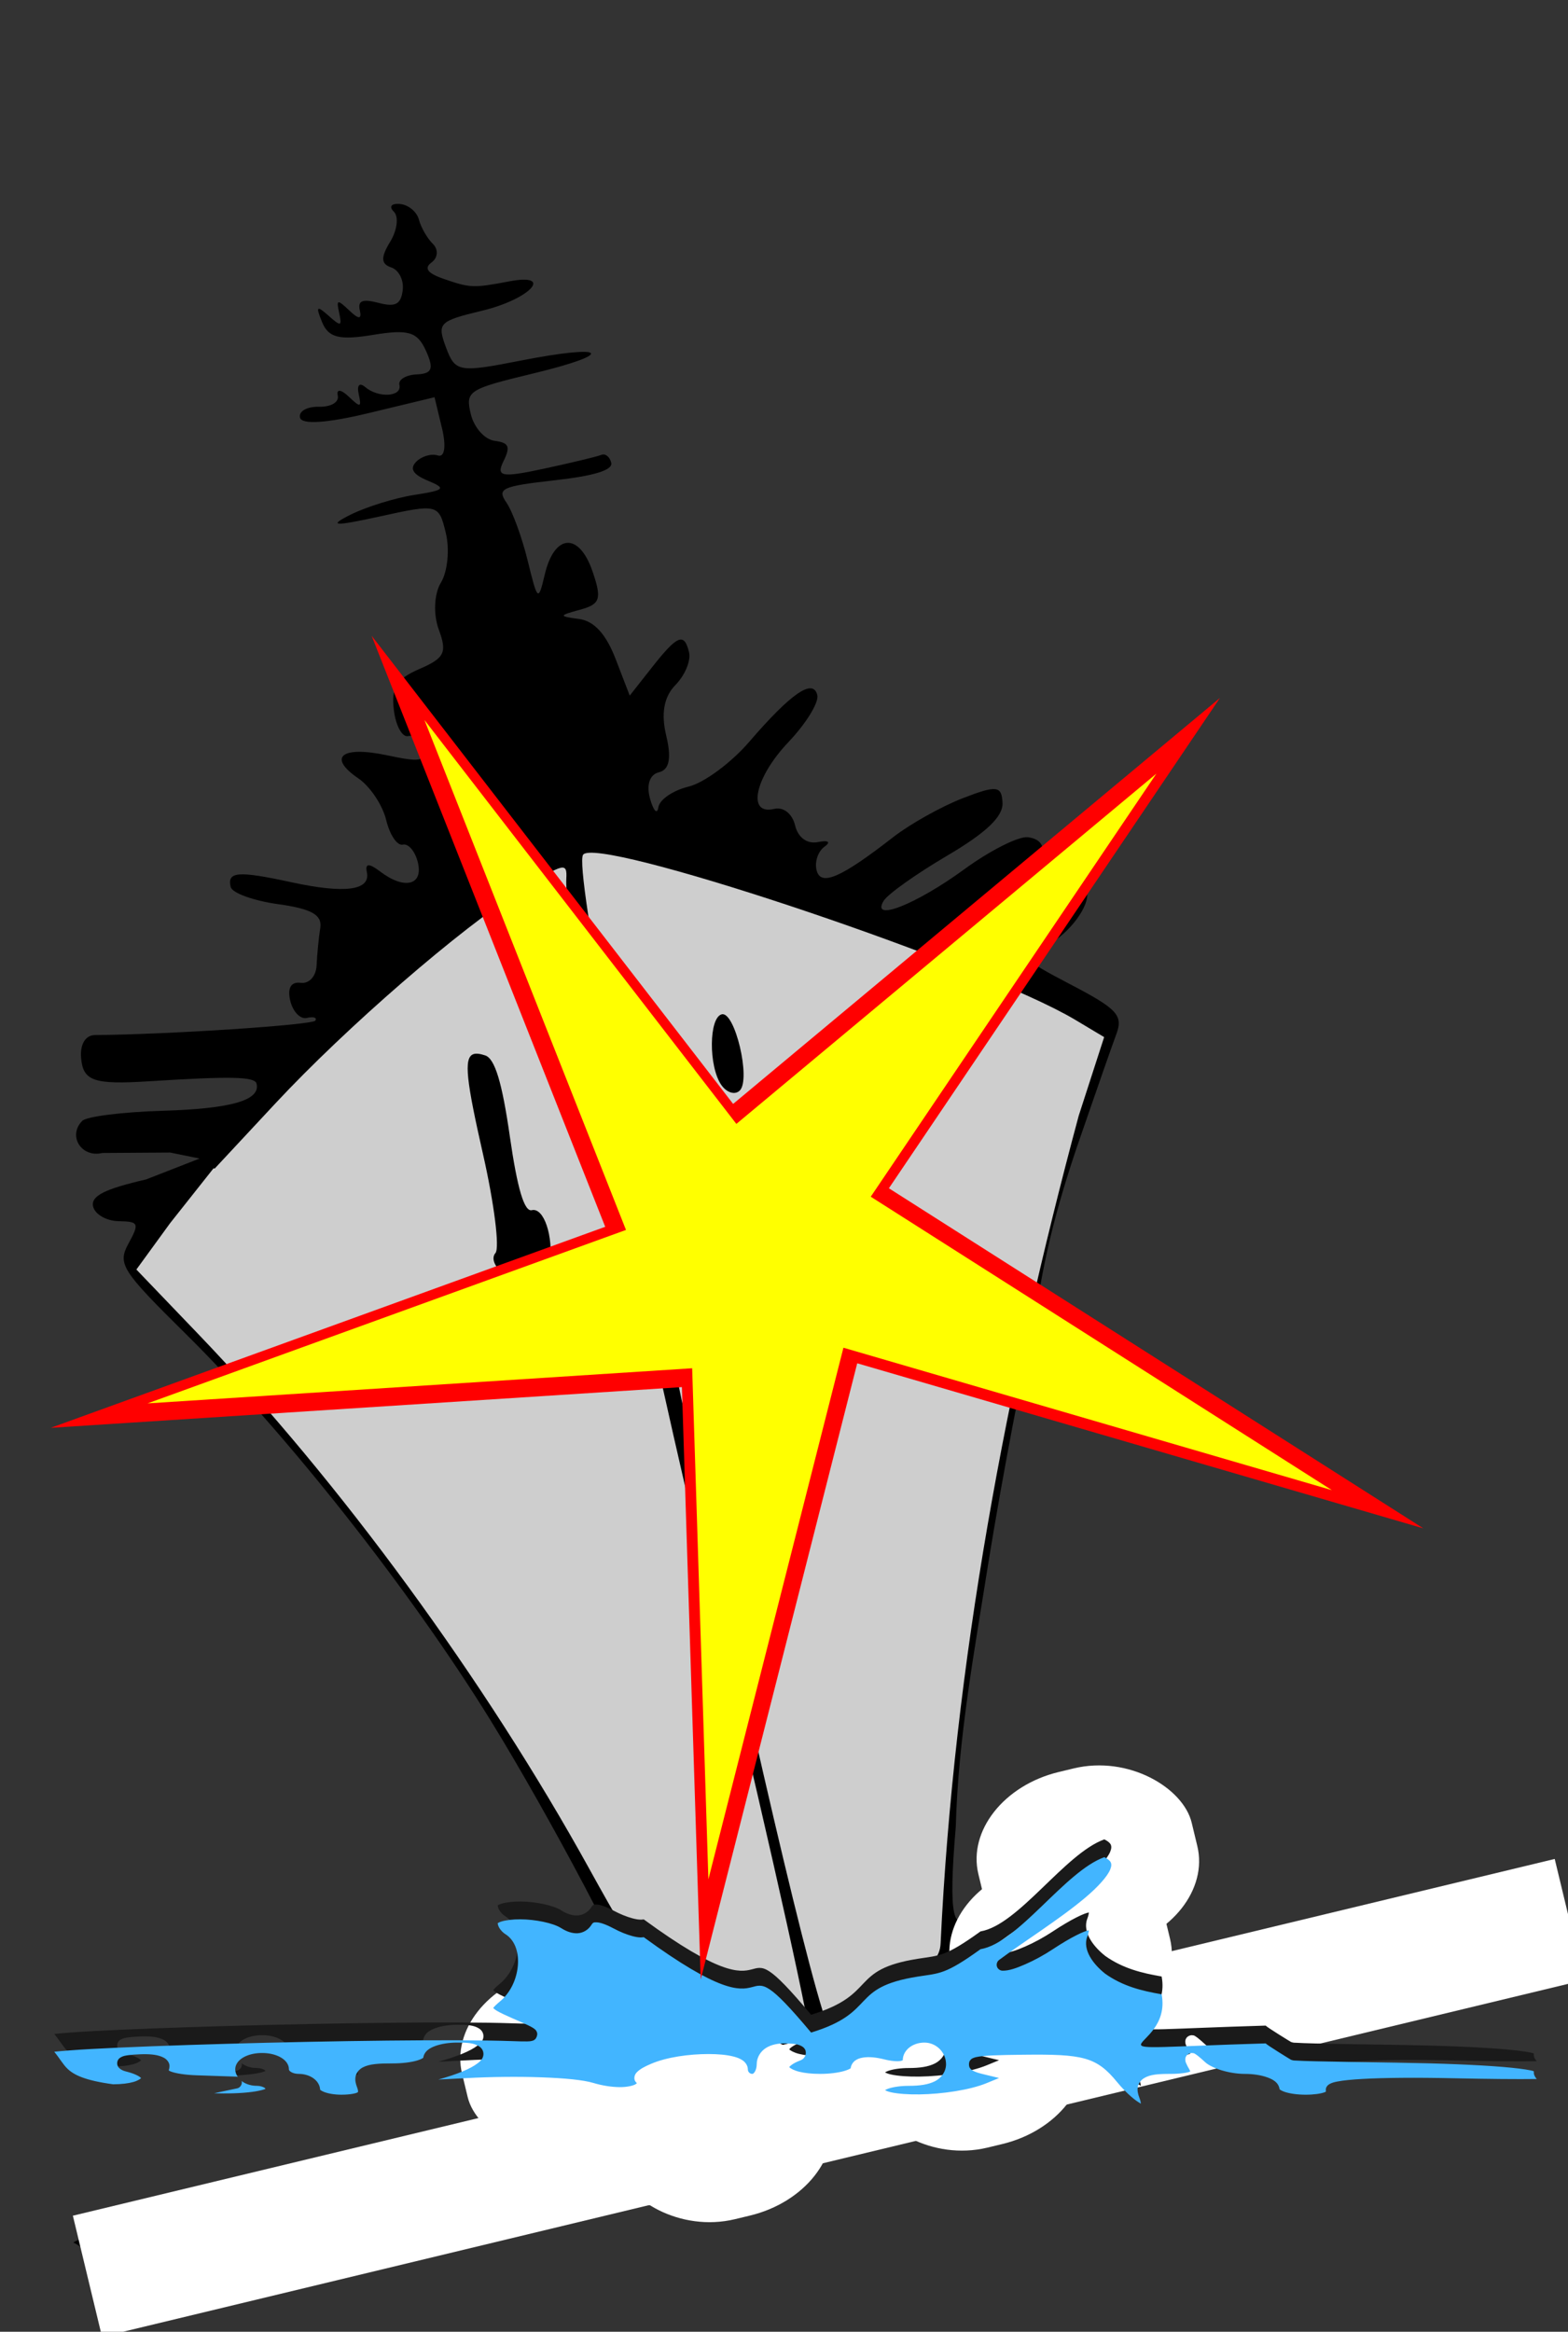 <?xml version="1.0" encoding="UTF-8" standalone="no"?>
<!-- Created with Inkscape (http://www.inkscape.org/) -->

<svg
   xmlns:dc="http://purl.org/dc/elements/1.1/"
   xmlns:cc="http://creativecommons.org/ns#"
   xmlns:rdf="http://www.w3.org/1999/02/22-rdf-syntax-ns#"
   xmlns:svg="http://www.w3.org/2000/svg"
   xmlns="http://www.w3.org/2000/svg"
   xmlns:sodipodi="http://sodipodi.sourceforge.net/DTD/sodipodi-0.dtd"
   xmlns:inkscape="http://www.inkscape.org/namespaces/inkscape"
   about="http://mardenz.blogspot.com/"
   id="svg7386"
   sodipodi:version="0.32"
   inkscape:version="0.48.0 r9654"
   width="540"
   height="803"
   version="1.0"
   sodipodi:docname="fireworks.svg"
   inkscape:output_extension="org.inkscape.output.svg.inkscape">
  <rect width="100%" height="100%" fill="#333333" stroke="none"/>
  <defs
     id="defs7389">
    <inkscape:perspective
       sodipodi:type="inkscape:persp3d"
       inkscape:vp_x="0 : 526.18109 : 1"
       inkscape:vp_y="0 : 1000 : 0"
       inkscape:vp_z="744.09448 : 526.18109 : 1"
       inkscape:persp3d-origin="372.04724 : 350.78739 : 1"
       id="perspective7393" />
    <inkscape:perspective
       id="perspective2462"
       inkscape:persp3d-origin="372.04724 : 350.78739 : 1"
       inkscape:vp_z="744.09448 : 526.18109 : 1"
       inkscape:vp_y="0 : 1000 : 0"
       inkscape:vp_x="0 : 526.18109 : 1"
       sodipodi:type="inkscape:persp3d" />
    <inkscape:perspective
       id="perspective2859"
       inkscape:persp3d-origin="372.04724 : 350.78739 : 1"
       inkscape:vp_z="744.09448 : 526.18109 : 1"
       inkscape:vp_y="0 : 1000 : 0"
       inkscape:vp_x="0 : 526.18109 : 1"
       sodipodi:type="inkscape:persp3d" />
  </defs>
  <sodipodi:namedview
     inkscape:window-height="691"
     inkscape:window-width="1024"
     inkscape:pageshadow="2"
     inkscape:pageopacity="0.0"
     guidetolerance="10.0"
     gridtolerance="10.0"
     objecttolerance="10.0"
     borderopacity="1.0"
     bordercolor="#666666"
     pagecolor="#ffffff"
     id="base"
     showgrid="false"
     inkscape:zoom="0.24470735"
     inkscape:cx="129.75445"
     inkscape:cy="96.067495"
     inkscape:window-x="0"
     inkscape:window-y="24"
     inkscape:current-layer="svg7386"
     inkscape:window-maximized="1" />
  <g
     id="g3145"
     transform="matrix(0.972,-0.234,0.234,0.972,-142.956,82.802)">
    <path
       clip-path="none"
       sodipodi:nodetypes="csssssssssssssssssssscccsssssssssssssssssssssssssssssssssssccccssssssssssssscccssscccsssssssssssssssssssssssssssssssscccssssssssssssscccssscccccccssssssssssssssssssssssssssssscccsssssssssssssssssssssssc"
       id="path4074"
       d="m 273.748,53.14 c -1.173,0.101 -1.421,0.986 -0.509,2.461 1.281,2.073 -0.368,6.478 -3.67,9.78 -4.434,4.434 -4.891,6.695 -1.718,8.656 2.363,1.46 3.268,5.329 2.015,8.592 -1.764,4.598 -3.813,5.1 -9.101,2.27 -5.057,-2.706 -6.833,-2.445 -6.874,0.976 -0.039,3.246 -1.095,3.003 -3.543,-0.785 -3.095,-4.789 -3.488,-4.789 -3.585,0 -0.098,4.789 -0.524,4.789 -3.84,0 -3.078,-4.446 -3.535,-4.124 -2.61,1.803 0.879,5.625 4.347,7.424 15.975,8.274 12.345,0.903 15.137,2.521 16.484,9.568 1.285,6.724 0.248,8.204 -5.007,7.192 -3.644,-0.702 -6.64,0.259 -6.64,2.122 0,4.223 -8.052,2.82 -11.605,-2.015 -1.553,-2.114 -2.693,-1.368 -2.758,1.803 -0.098,4.789 -0.49,4.789 -3.585,0 -1.947,-3.013 -3.512,-3.553 -3.543,-1.23 -0.032,2.378 -3.122,3.346 -7.234,2.27 -4.017,-1.05 -7.192,-0.121 -7.192,2.122 0,2.542 8.562,4.01 23.358,4.01 l 23.337,0 0,10.99 c 0,6.411 -1.49,10.078 -3.585,8.783 -1.976,-1.221 -5.448,-1.067 -7.722,0.339 -2.878,1.779 -2.183,3.984 2.291,7.256 5.711,4.176 5.062,4.591 -5.749,3.713 -6.695,-0.544 -17.007,0.132 -22.934,1.506 -8.488,1.968 -6.404,2.593 9.865,2.928 20.346,0.419 20.664,0.564 20.664,10.926 0,5.786 -2.539,13.061 -5.643,16.166 -3.174,3.174 -5.147,9.964 -4.498,15.487 0.994,8.458 -0.355,10.083 -9.632,11.69 -8.51,1.474 -11.004,3.923 -11.902,11.711 -0.625,5.424 0.588,9.865 2.694,9.865 2.107,0 3.84,2.394 3.84,5.325 0,4.589 -1.753,4.507 -12.538,-0.636 -14.42,-6.876 -20.092,-4.16 -11.393,5.452 3.281,3.625 5.962,10.91 5.962,16.187 0,5.277 1.61,9.589 3.585,9.589 1.976,0 3.607,3.241 3.607,7.192 0,8.101 -6.746,8.101 -13.345,0 -3.058,-3.755 -4.439,-4.02 -4.519,-0.891 -0.164,6.46 -9.048,5.542 -26.095,-2.694 -16.945,-8.187 -20.706,-8.793 -20.706,-3.31 0,2.135 6.525,6.452 14.511,9.589 10.825,4.252 13.934,7.136 12.178,11.371 -1.296,3.125 -3.199,8.609 -4.222,12.178 -1.049,3.659 -3.996,5.667 -6.768,4.604 -3.134,-1.203 -4.922,0.669 -4.922,5.177 0,3.889 1.875,7.086 4.179,7.086 2.305,0 3.498,0.702 2.631,1.57 -1.263,1.263 -50.551,-7.232 -74.975,-12.92 -3.194,-0.744 -5.774,1.853 -6.492,6.534 -1.212,7.899 2.068,10.009 20.77,13.281 28.169,4.928 35.918,6.981 35.918,9.505 0,5.895 -10.511,6.341 -33.881,1.443 -13.321,-2.792 -25.697,-4.166 -27.495,-3.055 -6.143,3.797 -3.294,12.369 4.116,12.369 l 22.764,5.325 9.394,4.383 -19.62,2.682 c -14.76,-0.141 -19.921,1.102 -19.921,4.816 0,2.759 3.289,5.884 7.319,6.937 6.784,1.774 6.901,2.381 1.549,8.295 -5.376,5.94 -4.541,8.388 11.902,34.899 25.653,41.361 54.408,103.764 70.796,153.642 12.215,37.175 27.919,98.971 25.713,101.177 -0.945,0.945 -5.303,-0.206 -9.674,-2.546 -5.466,-2.925 -8.686,-3.083 -10.29,-0.488 -1.491,2.412 -4.232,2.585 -7.616,0.446 -6.911,-4.37 -25.055,-4.434 -25.055,-0.085 0,1.859 1.631,4.38 3.607,5.601 5.446,3.366 4.282,14.698 -2.037,19.943 -4.946,4.105 -4.405,5.19 4.498,9.08 10.006,4.372 10.019,4.402 1.124,4.095 -39.849,-1.378 -168.843,2.297 -161.641,4.604 6.922,6.208 3.866,11.654 24.037,14.363 12.543,0 16.264,-5.509 5.601,-8.295 -3.783,-0.989 -2.275,-1.807 3.798,-2.058 5.897,-0.244 9.168,1.062 7.871,3.161 -1.316,2.129 3.348,3.793 11.456,4.073 l 13.684,0.467 -12.56,2.652 c -11.693,2.461 -11.259,2.679 6.28,3.119 10.493,0.263 18.861,-1.12 18.861,-3.119 0,-1.976 -2.425,-3.585 -5.389,-3.585 -2.963,0 -5.389,-1.631 -5.389,-3.607 0,-1.976 3.22,-3.585 7.171,-3.585 3.951,0 7.192,1.61 7.192,3.585 0,1.976 2.425,3.607 5.389,3.607 2.963,0 5.389,1.61 5.389,3.585 0,1.976 4.206,3.585 9.356,3.585 6.848,0 8.81,-1.448 7.298,-5.389 -1.593,-4.151 0.796,-5.389 10.396,-5.389 6.853,0 12.453,-1.61 12.453,-3.585 0,-1.976 4.383,-3.585 9.717,-3.585 13.719,0 6.284,5.742 -13.302,10.289 -13.946,3.238 -11.726,3.508 16.166,1.952 17.781,-0.992 37.357,-0.282 43.513,1.57 6.476,1.948 13.29,2.034 16.166,0.212 2.734,-1.732 3.355,-3.289 1.379,-3.458 -1.976,-0.169 -0.345,-1.697 3.607,-3.394 10.058,-4.322 30.529,-4.322 30.529,0 0,1.976 1.61,3.607 3.585,3.607 1.976,0 3.585,-2.425 3.585,-5.389 0,-3.277 3.168,-5.285 8.083,-5.113 4.445,0.156 6.076,1.104 3.607,2.1 -8.876,3.582 -4.241,8.401 8.083,8.401 6.915,0 12.56,-1.657 12.56,-3.67 0,-2.111 3.817,-2.7 8.995,-1.4 5.533,1.389 8.974,0.714 8.974,-1.74 0,-2.19 2.425,-3.967 5.389,-3.967 2.963,0 5.389,2.425 5.389,5.389 0,3.592 -3.593,5.389 -10.777,5.389 -5.927,0 -10.777,1.61 -10.777,3.585 0,4.922 25.981,4.535 38.379,-0.573 l 10.12,-4.158 -10.777,-2.609 c -8.084,-1.945 -4.956,-2.649 12.56,-2.843 20.572,-0.228 24.199,0.774 30.529,8.507 8.005,9.78 14.471,11.779 11.287,3.479 -1.557,-4.058 0.613,-5.389 8.804,-5.389 7.658,0 10.123,-1.336 8.338,-4.498 -2.028,-3.592 -1.557,-3.592 2.312,0 2.661,2.47 9.362,4.498 14.893,4.498 5.532,0 10.056,1.61 10.056,3.585 0,1.976 4.946,3.585 10.99,3.585 6.043,0 10.056,-1.491 8.932,-3.31 -1.215,-1.965 15.838,-2.922 42.007,-2.355 24.221,0.525 40.371,0.292 35.897,-0.53 -4.474,-0.823 -7.201,-3.003 -6.068,-4.837 1.223,-1.98 -18.839,-3.651 -49.347,-4.116 -70.377,-1.928 -3.504,-7.693 -80.937,-6.407 l 1.718,-8.974 c 1.342,-7.022 0.229,-8.974 -5.092,-8.974 -10.093,0 -22.791,-10.12 -20.43,-16.272 2.77,-7.218 -2.063,-6.588 -14.893,1.909 -5.927,3.925 -13.203,7.091 -16.166,7.044 15.44,-11.554 52.175,-32.64 34.963,-39.376 -13.579,7.053 -23.958,19.548 -37.169,29.065 -9.491,7.877 -9.389,0.338 0.403,-29.065 8.004,-29.751 20.627,-57.84 32.396,-86.283 11.159,-26.636 27.486,-62.792 36.278,-80.343 8.773,-21.908 18.887,-39.364 31.441,-58.724 7.26,-11.39 15.185,-23.666 17.609,-27.283 3.844,-5.736 2.346,-8.371 -11.753,-20.643 -13.487,-11.738 -14.897,-14.079 -8.486,-14.087 10.692,-0.014 25.752,-12.72 20.918,-17.651 -2.606,-2.659 -9.267,-1.697 -22.276,3.246 -10.286,3.908 -19.46,5.607 -20.579,3.798 -2.415,-3.908 -0.524,-5.122 16.633,-10.65 14.273,-4.598 20.57,-13.677 11.817,-17.036 -2.995,-1.149 -13.706,1.35 -23.783,5.537 -19.252,8.001 -35.864,10.299 -29.68,4.116 1.918,-1.918 13.149,-6.421 24.949,-10.014 14.895,-4.535 21.852,-8.567 22.743,-13.196 1.123,-5.831 -0.503,-6.442 -12.941,-4.773 -7.823,1.049 -19.713,4.394 -26.413,7.425 -20.956,9.482 -28.344,10.749 -28.344,4.837 0,-2.932 2.028,-6.153 4.498,-7.15 2.682,-1.082 1.952,-1.931 -1.803,-2.1 -3.797,-0.171 -6.28,-3.129 -6.28,-7.468 0,-4.14 -2.408,-7.171 -5.665,-7.171 -9.779,0 -3.974,-12.083 10.205,-21.258 7.382,-4.777 13.408,-10.795 13.408,-13.366 0,-6.077 -8.616,-2.779 -26.583,10.162 -7.705,5.55 -18.465,10.099 -23.931,10.099 -5.466,0 -10.757,2.007 -11.753,4.476 -0.996,2.47 -1.944,0.86 -2.1,-3.585 -0.172,-4.915 1.836,-8.083 5.113,-8.083 3.687,0 5.389,-3.698 5.389,-11.711 0,-7.818 2.374,-13.192 7.171,-16.187 3.951,-2.468 7.192,-6.897 7.192,-9.844 0,-7.157 -2.481,-6.765 -13.811,2.185 l -9.547,7.531 -1.782,-13.472 c -1.213,-9.105 -4.144,-14.392 -8.995,-16.272 -6.709,-2.6 -6.614,-2.798 1.146,-3.034 7.171,-0.218 8.142,-1.87 7.171,-11.944 -1.366,-14.163 -9.725,-15.552 -16.23,-2.694 -4.376,8.649 -4.553,8.438 -4.604,-5.983 -0.029,-8.235 -1.117,-17.739 -2.419,-21.131 -2.13,-5.551 -0.328,-5.914 17.969,-3.628 13.646,1.705 20.324,1.27 20.324,-1.315 0,-2.118 -1.213,-3.671 -2.694,-3.437 -1.482,0.234 -10.571,0.234 -20.197,0 -15.065,-0.366 -16.887,-1.17 -13.069,-5.771 3.593,-4.329 3.333,-5.753 -1.358,-7.553 -3.186,-1.223 -5.792,-6.092 -5.792,-10.82 0,-8.207 1.089,-8.613 23.952,-8.613 29.884,0 27.557,-4.029 -3.076,-5.325 -21.482,-0.909 -22.726,-1.437 -23.804,-10.374 -1.079,-8.947 -0.305,-9.441 15.063,-9.441 17.044,0 27.316,-6.862 11.435,-7.638 -12.586,-0.615 -13.587,-0.888 -21.767,-6.131 -4.991,-3.199 -5.808,-5.176 -2.673,-6.492 2.482,-1.042 3.33,-3.788 1.888,-6.089 -1.442,-2.301 -2.663,-6.457 -2.716,-9.25 -0.052,-2.793 -2.347,-5.847 -5.092,-6.768 -0.888,-0.298 -1.61,-0.407 -2.143,-0.361 z"
       style="fill:#000000"
       inkscape:connector-curvature="0" />
    <rect
       y="700.837"
       x="4.172"
       height="42.908"
       width="525.032"
       id="rect3080"
       style="fill:#ffffff" />
    <path
       d="m 318.356,350.82 c -4.584,0 -8.657,16.326 -5.877,23.57 1.187,3.093 3.781,4.624 5.771,3.394 4.66,-2.88 4.756,-26.965 0.106,-26.965 z m -86.389,-6.683 c -3.703,0.37 -4.517,8.789 -4.858,34.411 -0.231,17.353 -1.949,32.635 -3.798,33.966 -1.988,1.431 -1.421,4.735 1.358,8.083 6.02,7.252 13.209,7.243 15.996,-0.021 3.46,-9.016 2.537,-19.476 -1.718,-19.476 -2.675,0 -3.125,-8.296 -1.421,-26.477 1.758,-18.756 1.263,-27.265 -1.718,-29.108 -1.543,-0.954 -2.803,-1.483 -3.84,-1.379 z m 44.128,-55.372 c 2.069,0.005 1.944,1.373 1.124,4.095 -4.997,16.593 -9.349,138.348 -9.526,266.212 -0.109,79.069 -1.31,143.777 -2.673,143.777 -1.363,0 -4.552,-3.325 -7.086,-7.383 -2.806,-4.494 -7.02,-6.665 -10.756,-5.537 -3.692,1.114 -10.894,-2.465 -18.097,-8.995 -10.233,-9.276 -13.713,-17.192 -23.995,-54.63 -19.577,-71.281 -52.338,-149.817 -87.853,-210.627 l -15.508,-26.583 15.063,-12.835 18.924,-14.83 0.403,0.149 25.522,-16.888 c 30.062,-19.874 75.985,-43.647 100.179,-51.872 7.947,-2.702 12.209,-4.058 14.278,-4.052 z m 9.483,-2.843 c 12.197,-0.928 124.564,69.711 150.63,95.173 l 8.359,8.189 -14.851,24.27 c -45.823,84.07 -86.1,173.759 -112.951,265.936 -1.395,4.99 -5.489,7.423 -13.387,7.977 -6.254,0.439 -14.85,4.076 -19.115,8.083 -4.265,4.007 -9.117,7.298 -10.777,7.298 -7.733,0 3.292,-408.475 11.244,-416.608 0.179,-0.183 0.455,-0.288 0.849,-0.318 z"
       style="fill:#cecece;fill-opacity:1"
       id="path4028"
       inkscape:connector-curvature="0" />
    <rect
       rx="35.141"
       ry="27.709"
       y="656.958"
       x="145.96"
       height="63.692"
       width="75.579"
       id="rect3083"
       style="fill:#ffffff" />
    <rect
       rx="35.141"
       ry="27.709"
       y="631.731"
       x="334.969"
       height="63.692"
       width="75.579"
       id="rect3083-8"
       style="fill:#ffffff" />
    <rect
       rx="35.141"
       ry="27.709"
       y="660.627"
       x="318.354"
       height="63.692"
       width="75.579"
       id="rect3083-9"
       style="fill:#ffffff" />
    <rect
       rx="35.141"
       ry="27.709"
       y="680.854"
       x="170.262"
       height="63.692"
       width="75.579"
       id="rect3083-6"
       style="fill:#ffffff" />
    <rect
       rx="35.141"
       ry="27.709"
       y="691.69"
       x="190.489"
       height="63.692"
       width="75.579"
       id="rect3083-1"
       style="fill:#ffffff" />
    <rect
       rx="35.141"
       ry="27.709"
       y="688.078"
       x="280.789"
       height="63.692"
       width="75.579"
       id="rect3083-7"
       style="fill:#ffffff" />
  </g>
  <g
     id="g3023"
     transform="translate(-0.931,-84.404)">
    <path
       inkscape:connector-curvature="0"
       style="fill:#1a1a1a;fill-opacity:1"
       d="m 381.255,717.836 c -13.658,4.934 -29.545,29.492 -42.643,31.696 -12.204,8.791 -14.014,8.23 -21.569,9.426 -23.887,3.781 -13.677,12.228 -36.775,19.287 -30.119,-35.975 -5.45,5.308 -57.641,-32.85 -0.386,0.066 -0.767,0.092 -1.124,0.085 -0.864,-0.016 -1.755,-0.187 -2.737,-0.446 -1.964,-0.517 -4.265,-1.436 -6.577,-2.673 -2.599,-1.391 -4.556,-2.024 -5.707,-2.079 -1.151,-0.055 -1.397,0.11 -1.867,0.87 -1.029,1.665 -2.803,2.771 -4.71,2.885 -1.907,0.114 -3.825,-0.565 -5.749,-1.782 -2.775,-1.755 -8.898,-2.995 -14.023,-3.013 -2.563,-0.01 -4.914,0.278 -6.407,0.721 -0.724,0.215 -1.196,0.461 -1.4,0.615 0.034,0.373 0.196,1.066 0.658,1.782 0.501,0.777 1.243,1.519 1.909,1.931 3.653,2.258 4.8,6.816 4.349,11.223 -0.451,4.407 -2.483,8.983 -6.152,12.029 -1.188,0.986 -1.992,1.779 -2.27,2.185 -0.037,0.054 -0.019,0.015 -0.042,0.042 0.042,0.038 0.372,0.454 1.379,1.04 1.086,0.632 2.743,1.415 4.943,2.376 2.502,1.093 4.371,1.901 5.707,2.546 0.668,0.322 1.198,0.603 1.655,0.891 0.229,0.144 0.444,0.274 0.679,0.488 0.235,0.214 0.566,0.492 0.764,1.209 0.198,0.717 -0.239,1.862 -0.721,2.27 -0.483,0.408 -0.818,0.46 -1.103,0.53 -0.571,0.141 -1.047,0.154 -1.655,0.17 -1.216,0.031 -2.867,-0.029 -5.092,-0.106 -19.785,-0.684 -62.028,-0.101 -98.334,0.933 -18.153,0.517 -34.856,1.137 -46.526,1.782 -5.657,0.313 -10.005,0.653 -12.857,0.955 1.924,2.323 2.973,4.358 4.604,5.898 2.207,2.084 5.932,3.977 15.678,5.304 2.932,-0.01 5.326,-0.324 7.001,-0.806 1.6,-0.46 2.424,-1.108 2.61,-1.315 -0.013,-0.024 0.019,-0.011 -0.149,-0.17 -0.512,-0.487 -1.999,-1.325 -4.476,-1.973 -1.045,-0.273 -1.745,-0.429 -2.567,-1.04 -0.411,-0.305 -1.138,-1.009 -1.018,-2.164 0.119,-1.155 0.884,-1.633 1.315,-1.867 0.863,-0.468 1.574,-0.559 2.61,-0.7 1.035,-0.141 2.322,-0.233 3.882,-0.297 3.115,-0.129 5.584,0.064 7.489,0.828 0.953,0.382 1.857,0.942 2.419,2.015 0.437,0.836 0.327,1.828 0.021,2.694 0.138,0.094 0.29,0.245 0.912,0.467 1.647,0.586 4.707,1.095 8.635,1.23 l 13.684,0.467 c 0.187,0 0.373,0.032 0.552,0.085 -0.509,-0.752 -0.87,-1.61 -0.87,-2.588 0,-2.1 1.576,-3.535 3.246,-4.37 1.67,-0.835 3.729,-1.273 5.983,-1.273 2.254,0 4.308,0.439 5.983,1.273 1.674,0.834 3.267,2.263 3.267,4.37 0,0.149 0.078,0.46 0.658,0.849 0.58,0.389 1.567,0.7 2.673,0.7 1.853,0 3.568,0.486 4.943,1.4 1.325,0.881 2.404,2.316 2.482,4.052 0.01,0.01 -0.002,0.01 0.064,0.064 0.2,0.181 0.693,0.48 1.379,0.743 1.371,0.525 3.515,0.912 5.877,0.912 3.28,0 5.177,-0.525 5.558,-0.806 0.191,-0.141 0.148,-0.06 0.17,-0.255 0.022,-0.195 -0.029,-0.72 -0.339,-1.528 -0.472,-1.229 -0.768,-2.448 -0.488,-3.755 0.28,-1.307 1.29,-2.448 2.461,-3.055 2.342,-1.214 5.444,-1.379 10.332,-1.379 3.266,0 6.24,-0.382 8.232,-0.955 0.996,-0.286 1.754,-0.635 2.1,-0.87 0.173,-0.117 0.192,-0.173 0.17,-0.127 0.144,-1.044 0.703,-1.938 1.379,-2.525 0.772,-0.67 1.677,-1.123 2.716,-1.506 2.078,-0.766 4.701,-1.188 7.574,-1.188 3.573,0 5.785,0.125 7.595,1.315 0.452,0.298 0.897,0.721 1.188,1.337 0.291,0.616 0.35,1.394 0.191,1.994 -0.318,1.201 -1.067,1.826 -1.888,2.461 -2.519,1.947 -7.097,3.823 -13.557,5.622 2.947,-0.144 5.266,-0.246 9.229,-0.467 8.959,-0.5 18.329,-0.585 26.286,-0.297 7.957,0.287 14.345,0.874 17.927,1.952 3.056,0.919 6.217,1.387 8.868,1.421 2.651,0.035 4.793,-0.485 5.601,-0.997 0.338,-0.214 0.231,-0.18 0.467,-0.382 -0.31,-0.258 -0.61,-0.589 -0.764,-1.061 -0.256,-0.785 -0.018,-1.523 0.212,-1.952 0.23,-0.429 0.477,-0.684 0.743,-0.933 1.062,-0.998 2.539,-1.777 4.625,-2.673 5.492,-2.36 13.23,-3.394 19.836,-3.394 3.303,0 6.295,0.256 8.656,0.87 1.18,0.307 2.216,0.684 3.119,1.315 0.902,0.631 1.782,1.749 1.782,3.097 0,0.863 0.679,1.549 1.528,1.549 0.15,0 0.443,-0.079 0.827,-0.658 0.385,-0.579 0.7,-1.562 0.7,-2.673 0,-2.299 1.274,-4.386 3.161,-5.58 1.887,-1.194 4.292,-1.667 7.044,-1.57 2.359,0.083 3.894,0.14 5.368,0.997 0.368,0.214 0.802,0.518 1.124,1.167 0.322,0.649 0.268,1.653 -0.042,2.228 -0.62,1.149 -1.348,1.334 -2.143,1.655 -2.014,0.813 -3.053,1.706 -3.267,2.037 -0.107,0.165 -0.056,0.108 -0.064,0.042 -0.007,-0.066 -0.041,-0.048 0.127,0.127 0.337,0.35 1.495,1.031 3.31,1.485 1.814,0.454 4.266,0.743 7.213,0.743 3.294,0 6.287,-0.41 8.295,-0.997 1.004,-0.294 1.77,-0.628 2.122,-0.87 0.352,-0.242 0.085,-0.199 0.085,0.255 0,-1.145 0.669,-2.295 1.506,-2.928 0.837,-0.633 1.783,-0.924 2.8,-1.082 2.035,-0.316 4.48,-0.081 7.256,0.615 2.593,0.651 4.624,0.754 5.665,0.552 0.52,-0.101 0.738,-0.251 0.764,-0.276 0.026,-0.024 -0.021,0.113 -0.021,-0.021 0,-1.851 1.043,-3.444 2.419,-4.455 1.376,-1.012 3.137,-1.57 5.028,-1.57 4.081,0 7.447,3.366 7.447,7.447 0,2.479 -1.555,4.734 -3.84,5.877 -2.285,1.142 -5.233,1.57 -8.995,1.57 -2.778,0 -5.3,0.382 -6.959,0.933 -0.599,0.199 -0.909,0.385 -1.23,0.573 0.467,0.232 1.099,0.502 2.1,0.721 2.367,0.518 5.905,0.78 9.823,0.721 7.836,-0.117 17.332,-1.514 23.082,-3.882 l 4.286,-1.761 -4.646,-1.125 c -2.078,-0.5 -3.326,-0.793 -4.476,-1.485 -0.288,-0.173 -0.625,-0.344 -0.976,-0.912 -0.351,-0.568 -0.369,-1.835 0.064,-2.461 0.433,-0.626 0.842,-0.773 1.167,-0.912 0.325,-0.139 0.612,-0.224 0.933,-0.297 2.57,-0.581 7.531,-0.73 16.315,-0.827 10.321,-0.115 16.477,0.05 21.173,1.358 4.696,1.307 7.709,3.932 10.968,7.913 3.51,4.288 6.808,6.828 8.338,7.574 -0.081,-0.511 -0.215,-1.18 -0.552,-2.058 -0.46,-1.198 -0.754,-2.379 -0.552,-3.628 0.202,-1.249 1.07,-2.42 2.143,-3.076 2.146,-1.314 4.916,-1.485 9.123,-1.485 3.71,0 6.107,-0.461 6.747,-0.806 0.064,-0.035 0.035,-0.029 0.064,-0.042 -0.01,0.023 0.022,-0.105 -0.255,-0.594 -0.524,-0.927 -0.908,-1.606 -1.167,-2.249 -0.129,-0.322 -0.257,-0.58 -0.276,-1.209 -0.01,-0.315 -0.001,-0.823 0.424,-1.4 0.425,-0.578 1.256,-0.891 1.74,-0.891 0.968,0 1.182,0.3 1.485,0.488 0.303,0.188 0.575,0.403 0.891,0.658 0.631,0.509 1.415,1.188 2.397,2.1 0.907,0.842 3.044,1.956 5.558,2.716 2.514,0.76 5.419,1.23 7.935,1.23 2.965,0 5.655,0.428 7.786,1.188 1.066,0.38 2.009,0.821 2.8,1.485 0.714,0.599 1.319,1.526 1.443,2.631 -0.017,-0.039 0.012,0 0.148,0.106 0.273,0.21 0.889,0.55 1.74,0.827 1.701,0.555 4.288,0.933 7.128,0.933 2.853,0 5.221,-0.372 6.449,-0.827 0.388,-0.144 0.395,-0.179 0.509,-0.255 -0.073,-0.541 -0.065,-1.11 0.17,-1.528 0.381,-0.677 0.844,-0.94 1.23,-1.146 0.774,-0.411 1.534,-0.588 2.546,-0.785 2.023,-0.393 4.918,-0.681 8.656,-0.891 7.476,-0.419 18.301,-0.517 31.42,-0.233 12.067,0.261 22.116,0.348 28.577,0.255 -0.368,-0.424 -0.691,-0.89 -0.891,-1.464 -0.129,-0.368 -0.129,-0.795 -0.127,-1.209 -0.339,-0.103 -0.508,-0.181 -1.082,-0.297 -2.028,-0.41 -5.334,-0.83 -9.632,-1.188 -8.595,-0.717 -21.203,-1.232 -36.427,-1.464 -12.672,-0.193 -22.163,-0.345 -28.174,-0.488 -3.006,-0.072 -5.127,-0.155 -6.407,-0.233 -0.64,-0.039 -0.852,0.022 -1.549,-0.17 -0.087,-0.024 -0.19,-0.048 -0.361,-0.127 -0.171,-0.079 -8.32,-5.088 -8.701,-5.621 -70.732,2.119 -31.798,4.298 -35.831,-16.91 -6.953,-1.196 -13.4,-2.806 -19.433,-7.086 -2.229,-1.776 -4.085,-3.78 -5.283,-5.919 -1.198,-2.139 -1.769,-4.587 -0.891,-6.874 0.426,-1.111 0.513,-1.772 0.552,-2.164 -1.549,0.206 -6.088,2.326 -12.411,6.513 -3.074,2.036 -6.454,3.869 -9.505,5.198 -3.051,1.329 -5.591,2.242 -7.829,2.206 -0.848,-0.014 -1.655,-0.613 -1.915,-1.421 -0.26,-0.807 0.046,-1.764 0.727,-2.271 7.865,-5.886 20.869,-14.033 29.638,-21.428 4.384,-3.697 7.652,-7.305 8.635,-9.717 0.491,-1.206 0.455,-1.923 0.148,-2.546 -0.247,-0.502 -0.972,-1.116 -2.164,-1.718 l 3e-5,0 z m -297.101,77.033 c 0.322,1.078 -0.428,2.349 -1.528,2.588 l -7.935,1.676 c 0.524,0.014 0.714,0.029 1.273,0.042 5.143,0.129 9.773,-0.148 12.984,-0.679 1.529,-0.253 2.692,-0.565 3.394,-0.849 -0.1,-0.128 -0.027,-0.196 -0.276,-0.361 -0.579,-0.385 -1.562,-0.7 -2.673,-0.7 -1.857,0 -3.57,-0.501 -4.943,-1.421 -0.115,-0.077 -0.186,-0.212 -0.297,-0.297 z m 53.993,3.119 c -0.064,0.029 -0.064,0.029 0,0 z"
       id="path3021"
       sodipodi:nodetypes="ccsccssssssssscsssssssssssssssssscscscssssssssscscccsssssssscssssssssssscssssssscssssscssssssssssssssssssssssssssssssssssssscsscccsssssssscsssssssssssssssssscsssscssssscscssssssscccsscsssscssscccccsscsssccc" />
    <path
       sodipodi:nodetypes="ccsccssssssssscsssssssssssssssssscscscssssssssscscccsssssssscssssssssssscssssssscssssscssssssssssssssssssssssssssssssssssssscsscccsssssssscsssssssssssssssssscsssscssssscscssssssscccsscsssscssscccccsscsssccc"
       id="path4099"
       d="m 381.255,723.966 c -13.658,4.934 -29.545,29.492 -42.643,31.696 -12.204,8.791 -14.014,8.23 -21.569,9.426 -23.887,3.781 -13.677,12.228 -36.775,19.287 -30.119,-35.975 -5.45,5.308 -57.641,-32.85 -0.386,0.066 -0.767,0.092 -1.124,0.085 -0.864,-0.016 -1.755,-0.187 -2.737,-0.446 -1.964,-0.517 -4.265,-1.436 -6.577,-2.673 -2.599,-1.391 -4.556,-2.024 -5.707,-2.079 -1.151,-0.055 -1.397,0.11 -1.867,0.87 -1.029,1.665 -2.803,2.771 -4.71,2.885 -1.907,0.114 -3.825,-0.565 -5.749,-1.782 -2.775,-1.755 -8.898,-2.995 -14.023,-3.013 -2.563,-0.01 -4.914,0.278 -6.407,0.721 -0.724,0.215 -1.196,0.461 -1.4,0.615 0.034,0.373 0.196,1.066 0.658,1.782 0.501,0.777 1.243,1.519 1.909,1.931 3.653,2.258 4.8,6.816 4.349,11.223 -0.451,4.407 -2.483,8.983 -6.152,12.029 -1.188,0.986 -1.992,1.779 -2.27,2.185 -0.037,0.054 -0.019,0.015 -0.042,0.042 0.042,0.038 0.372,0.454 1.379,1.04 1.086,0.632 2.743,1.415 4.943,2.376 2.502,1.093 4.371,1.901 5.707,2.546 0.668,0.322 1.198,0.603 1.655,0.891 0.229,0.144 0.444,0.274 0.679,0.488 0.235,0.214 0.566,0.492 0.764,1.209 0.198,0.717 -0.239,1.862 -0.721,2.27 -0.483,0.408 -0.818,0.46 -1.103,0.53 -0.571,0.141 -1.047,0.154 -1.655,0.17 -1.216,0.031 -2.867,-0.029 -5.092,-0.106 -19.785,-0.684 -62.028,-0.101 -98.334,0.933 -18.153,0.517 -34.856,1.137 -46.526,1.782 -5.657,0.313 -10.005,0.653 -12.857,0.955 1.924,2.323 2.973,4.358 4.604,5.898 2.207,2.084 5.932,3.977 15.678,5.304 2.932,-0.01 5.326,-0.324 7.001,-0.806 1.6,-0.46 2.424,-1.108 2.61,-1.315 -0.013,-0.024 0.019,-0.011 -0.149,-0.17 -0.512,-0.487 -1.999,-1.325 -4.476,-1.973 -1.045,-0.273 -1.745,-0.429 -2.567,-1.04 -0.411,-0.305 -1.138,-1.009 -1.018,-2.164 0.119,-1.155 0.884,-1.633 1.315,-1.867 0.863,-0.468 1.574,-0.559 2.61,-0.7 1.035,-0.141 2.322,-0.233 3.882,-0.297 3.115,-0.129 5.584,0.064 7.489,0.828 0.953,0.382 1.857,0.942 2.419,2.015 0.437,0.836 0.327,1.828 0.021,2.694 0.138,0.094 0.29,0.245 0.912,0.467 1.647,0.586 4.707,1.095 8.635,1.23 l 13.684,0.467 c 0.187,0 0.373,0.032 0.552,0.085 -0.509,-0.752 -0.87,-1.61 -0.87,-2.588 0,-2.1 1.576,-3.535 3.246,-4.37 1.67,-0.835 3.729,-1.273 5.983,-1.273 2.254,0 4.308,0.439 5.983,1.273 1.674,0.834 3.267,2.263 3.267,4.37 0,0.149 0.078,0.46 0.658,0.849 0.58,0.389 1.567,0.7 2.673,0.7 1.853,0 3.568,0.486 4.943,1.4 1.325,0.881 2.404,2.316 2.482,4.052 0.01,0.01 -0.002,0.01 0.064,0.064 0.2,0.181 0.693,0.48 1.379,0.743 1.371,0.525 3.515,0.912 5.877,0.912 3.28,0 5.177,-0.525 5.558,-0.806 0.191,-0.141 0.148,-0.06 0.17,-0.255 0.022,-0.195 -0.029,-0.72 -0.339,-1.528 -0.472,-1.229 -0.768,-2.448 -0.488,-3.755 0.28,-1.307 1.29,-2.448 2.461,-3.055 2.342,-1.214 5.444,-1.379 10.332,-1.379 3.266,0 6.24,-0.382 8.232,-0.955 0.996,-0.286 1.754,-0.635 2.1,-0.87 0.173,-0.117 0.192,-0.173 0.17,-0.127 0.144,-1.044 0.703,-1.938 1.379,-2.525 0.772,-0.67 1.677,-1.123 2.716,-1.506 2.078,-0.766 4.701,-1.188 7.574,-1.188 3.573,0 5.785,0.125 7.595,1.315 0.452,0.298 0.897,0.721 1.188,1.337 0.291,0.616 0.35,1.394 0.191,1.994 -0.318,1.201 -1.067,1.826 -1.888,2.461 -2.519,1.947 -7.097,3.823 -13.557,5.622 2.947,-0.144 5.266,-0.246 9.229,-0.467 8.959,-0.5 18.329,-0.585 26.286,-0.297 7.957,0.287 14.345,0.874 17.927,1.952 3.056,0.919 6.217,1.387 8.868,1.421 2.651,0.035 4.793,-0.485 5.601,-0.997 0.338,-0.214 0.231,-0.18 0.467,-0.382 -0.31,-0.258 -0.61,-0.589 -0.764,-1.061 -0.256,-0.785 -0.018,-1.523 0.212,-1.952 0.23,-0.429 0.477,-0.684 0.743,-0.933 1.062,-0.998 2.539,-1.777 4.625,-2.673 5.492,-2.36 13.23,-3.394 19.836,-3.394 3.303,0 6.295,0.256 8.656,0.87 1.18,0.307 2.216,0.684 3.119,1.315 0.902,0.631 1.782,1.749 1.782,3.097 0,0.863 0.679,1.549 1.528,1.549 0.15,0 0.443,-0.079 0.827,-0.658 0.385,-0.579 0.7,-1.562 0.7,-2.673 0,-2.299 1.274,-4.386 3.161,-5.58 1.887,-1.194 4.292,-1.667 7.044,-1.57 2.359,0.083 3.894,0.14 5.368,0.997 0.368,0.214 0.802,0.518 1.124,1.167 0.322,0.649 0.268,1.653 -0.042,2.228 -0.62,1.149 -1.348,1.334 -2.143,1.655 -2.014,0.813 -3.053,1.706 -3.267,2.037 -0.107,0.165 -0.056,0.108 -0.064,0.042 -0.007,-0.066 -0.041,-0.048 0.127,0.127 0.337,0.35 1.495,1.031 3.31,1.485 1.814,0.454 4.266,0.743 7.213,0.743 3.294,0 6.287,-0.41 8.295,-0.997 1.004,-0.294 1.77,-0.628 2.122,-0.87 0.352,-0.242 0.085,-0.199 0.085,0.255 0,-1.145 0.669,-2.295 1.506,-2.928 0.837,-0.633 1.783,-0.924 2.8,-1.082 2.035,-0.316 4.48,-0.081 7.256,0.615 2.593,0.651 4.624,0.754 5.665,0.552 0.52,-0.101 0.738,-0.251 0.764,-0.276 0.026,-0.024 -0.021,0.113 -0.021,-0.021 0,-1.851 1.043,-3.444 2.419,-4.455 1.376,-1.012 3.137,-1.57 5.028,-1.57 4.081,0 7.447,3.366 7.447,7.447 0,2.479 -1.555,4.734 -3.84,5.877 -2.285,1.142 -5.233,1.57 -8.995,1.57 -2.778,0 -5.3,0.382 -6.959,0.933 -0.599,0.199 -0.909,0.385 -1.23,0.573 0.467,0.232 1.099,0.502 2.1,0.721 2.367,0.518 5.905,0.78 9.823,0.721 7.836,-0.117 17.332,-1.514 23.082,-3.882 l 4.286,-1.761 -4.646,-1.125 c -2.078,-0.5 -3.326,-0.793 -4.476,-1.485 -0.288,-0.173 -0.625,-0.344 -0.976,-0.912 -0.351,-0.568 -0.369,-1.835 0.064,-2.461 0.433,-0.626 0.842,-0.773 1.167,-0.912 0.325,-0.139 0.612,-0.224 0.933,-0.297 2.57,-0.581 7.531,-0.73 16.315,-0.827 10.321,-0.115 16.477,0.05 21.173,1.358 4.696,1.307 7.709,3.932 10.968,7.913 3.51,4.288 6.808,6.828 8.338,7.574 -0.081,-0.511 -0.215,-1.18 -0.552,-2.058 -0.46,-1.198 -0.754,-2.379 -0.552,-3.628 0.202,-1.249 1.07,-2.42 2.143,-3.076 2.146,-1.314 4.916,-1.485 9.123,-1.485 3.71,0 6.107,-0.461 6.747,-0.806 0.064,-0.035 0.035,-0.029 0.064,-0.042 -0.01,0.023 0.022,-0.105 -0.255,-0.594 -0.524,-0.927 -0.908,-1.606 -1.167,-2.249 -0.129,-0.322 -0.257,-0.58 -0.276,-1.209 -0.01,-0.315 -0.001,-0.823 0.424,-1.4 0.425,-0.578 1.256,-0.891 1.74,-0.891 0.968,0 1.182,0.3 1.485,0.488 0.303,0.188 0.575,0.403 0.891,0.658 0.631,0.509 1.415,1.188 2.397,2.1 0.907,0.842 3.044,1.956 5.558,2.716 2.514,0.76 5.419,1.23 7.935,1.23 2.965,0 5.655,0.428 7.786,1.188 1.066,0.38 2.009,0.821 2.8,1.485 0.714,0.599 1.319,1.526 1.443,2.631 -0.017,-0.039 0.012,0 0.148,0.106 0.273,0.21 0.889,0.55 1.74,0.827 1.701,0.555 4.288,0.933 7.128,0.933 2.853,0 5.221,-0.372 6.449,-0.827 0.388,-0.144 0.395,-0.179 0.509,-0.255 -0.073,-0.541 -0.065,-1.11 0.17,-1.528 0.381,-0.677 0.844,-0.94 1.23,-1.146 0.774,-0.411 1.534,-0.588 2.546,-0.785 2.023,-0.393 4.918,-0.681 8.656,-0.891 7.476,-0.419 18.301,-0.517 31.42,-0.233 12.067,0.261 22.116,0.348 28.577,0.255 -0.368,-0.424 -0.691,-0.89 -0.891,-1.464 -0.129,-0.368 -0.129,-0.795 -0.127,-1.209 -0.339,-0.103 -0.508,-0.181 -1.082,-0.297 -2.028,-0.41 -5.334,-0.83 -9.632,-1.188 -8.595,-0.717 -21.203,-1.232 -36.427,-1.464 -12.672,-0.193 -22.163,-0.345 -28.174,-0.488 -3.006,-0.072 -5.127,-0.155 -6.407,-0.233 -0.64,-0.039 -0.852,0.022 -1.549,-0.17 -0.087,-0.024 -0.19,-0.048 -0.361,-0.127 -0.171,-0.079 -8.32,-5.088 -8.701,-5.621 -70.732,2.119 -31.798,4.298 -35.831,-16.91 -6.953,-1.196 -13.4,-2.806 -19.433,-7.086 -2.229,-1.776 -4.085,-3.78 -5.283,-5.919 -1.198,-2.139 -1.769,-4.587 -0.891,-6.874 0.426,-1.111 0.513,-1.772 0.552,-2.164 -1.549,0.206 -6.088,2.326 -12.411,6.513 -3.074,2.036 -6.454,3.869 -9.505,5.198 -3.051,1.329 -5.591,2.242 -7.829,2.206 -0.848,-0.014 -1.655,-0.613 -1.915,-1.421 -0.26,-0.807 0.046,-1.764 0.727,-2.271 7.865,-5.886 20.869,-14.033 29.638,-21.428 4.384,-3.697 7.652,-7.305 8.635,-9.717 0.491,-1.206 0.455,-1.923 0.148,-2.546 -0.247,-0.502 -0.972,-1.116 -2.164,-1.718 l 3e-5,0 z m -297.101,77.033 c 0.322,1.078 -0.428,2.349 -1.528,2.588 l -7.935,1.676 c 0.524,0.014 0.714,0.029 1.273,0.042 5.143,0.129 9.773,-0.148 12.984,-0.679 1.529,-0.253 2.692,-0.565 3.394,-0.849 -0.1,-0.128 -0.027,-0.196 -0.276,-0.361 -0.579,-0.385 -1.562,-0.7 -2.673,-0.7 -1.857,0 -3.57,-0.501 -4.943,-1.421 -0.115,-0.077 -0.186,-0.212 -0.297,-0.297 z m 53.993,3.119 c -0.064,0.029 -0.064,0.029 0,0 z"
       style="fill:#42b5ff;fill-opacity:1"
       inkscape:connector-curvature="0" />
  </g>
  <g
     id="g3183"
     transform="matrix(1.276,0,0,1.283,427.882,-345.228)">
    <g
       id="g3180">
      <path
         transform="matrix(1.159,0,0,1.159,-188.96,-70.51)"
         sodipodi:type="star"
         style="fill:#ff0000"
         id="path3158-3"
         sodipodi:sides="5"
         sodipodi:cx="49.12323"
         sodipodi:cy="583.39026"
         sodipodi:r1="168.49129"
         sodipodi:r2="35.045292"
         sodipodi:arg1="0.38687572"
         sodipodi:arg2="0.80822973"
         inkscape:flatsided="false"
         inkscape:rounded="0"
         inkscape:randomized="0"
         d="M 205.162,646.962 73.332,608.73 36.882,751.436 32.504,614.244 -114.481,623.677 14.644,577.119 -39.748,440.243 44.433,548.66 157.802,454.633 80.704,568.197 z"
         inkscape:transform-center-x="4.3840707"
         inkscape:transform-center-y="14.428278" />
    </g>
    <path
       transform="translate(-181.023,22.095)"
       inkscape:transform-center-y="12.449341"
       inkscape:transform-center-x="3.7827679"
       d="M 205.162,646.962 73.332,608.73 36.882,751.436 32.504,614.244 -114.481,623.677 14.644,577.119 -39.748,440.243 44.433,548.66 157.802,454.633 80.704,568.197 z"
       inkscape:randomized="0"
       inkscape:rounded="0"
       inkscape:flatsided="false"
       sodipodi:arg2="0.80822973"
       sodipodi:arg1="0.38687572"
       sodipodi:r2="35.045292"
       sodipodi:r1="168.49129"
       sodipodi:cy="583.39026"
       sodipodi:cx="49.12323"
       sodipodi:sides="5"
       id="path3158"
       style="fill:#ffff00"
       sodipodi:type="star" />
  </g>
</svg>
